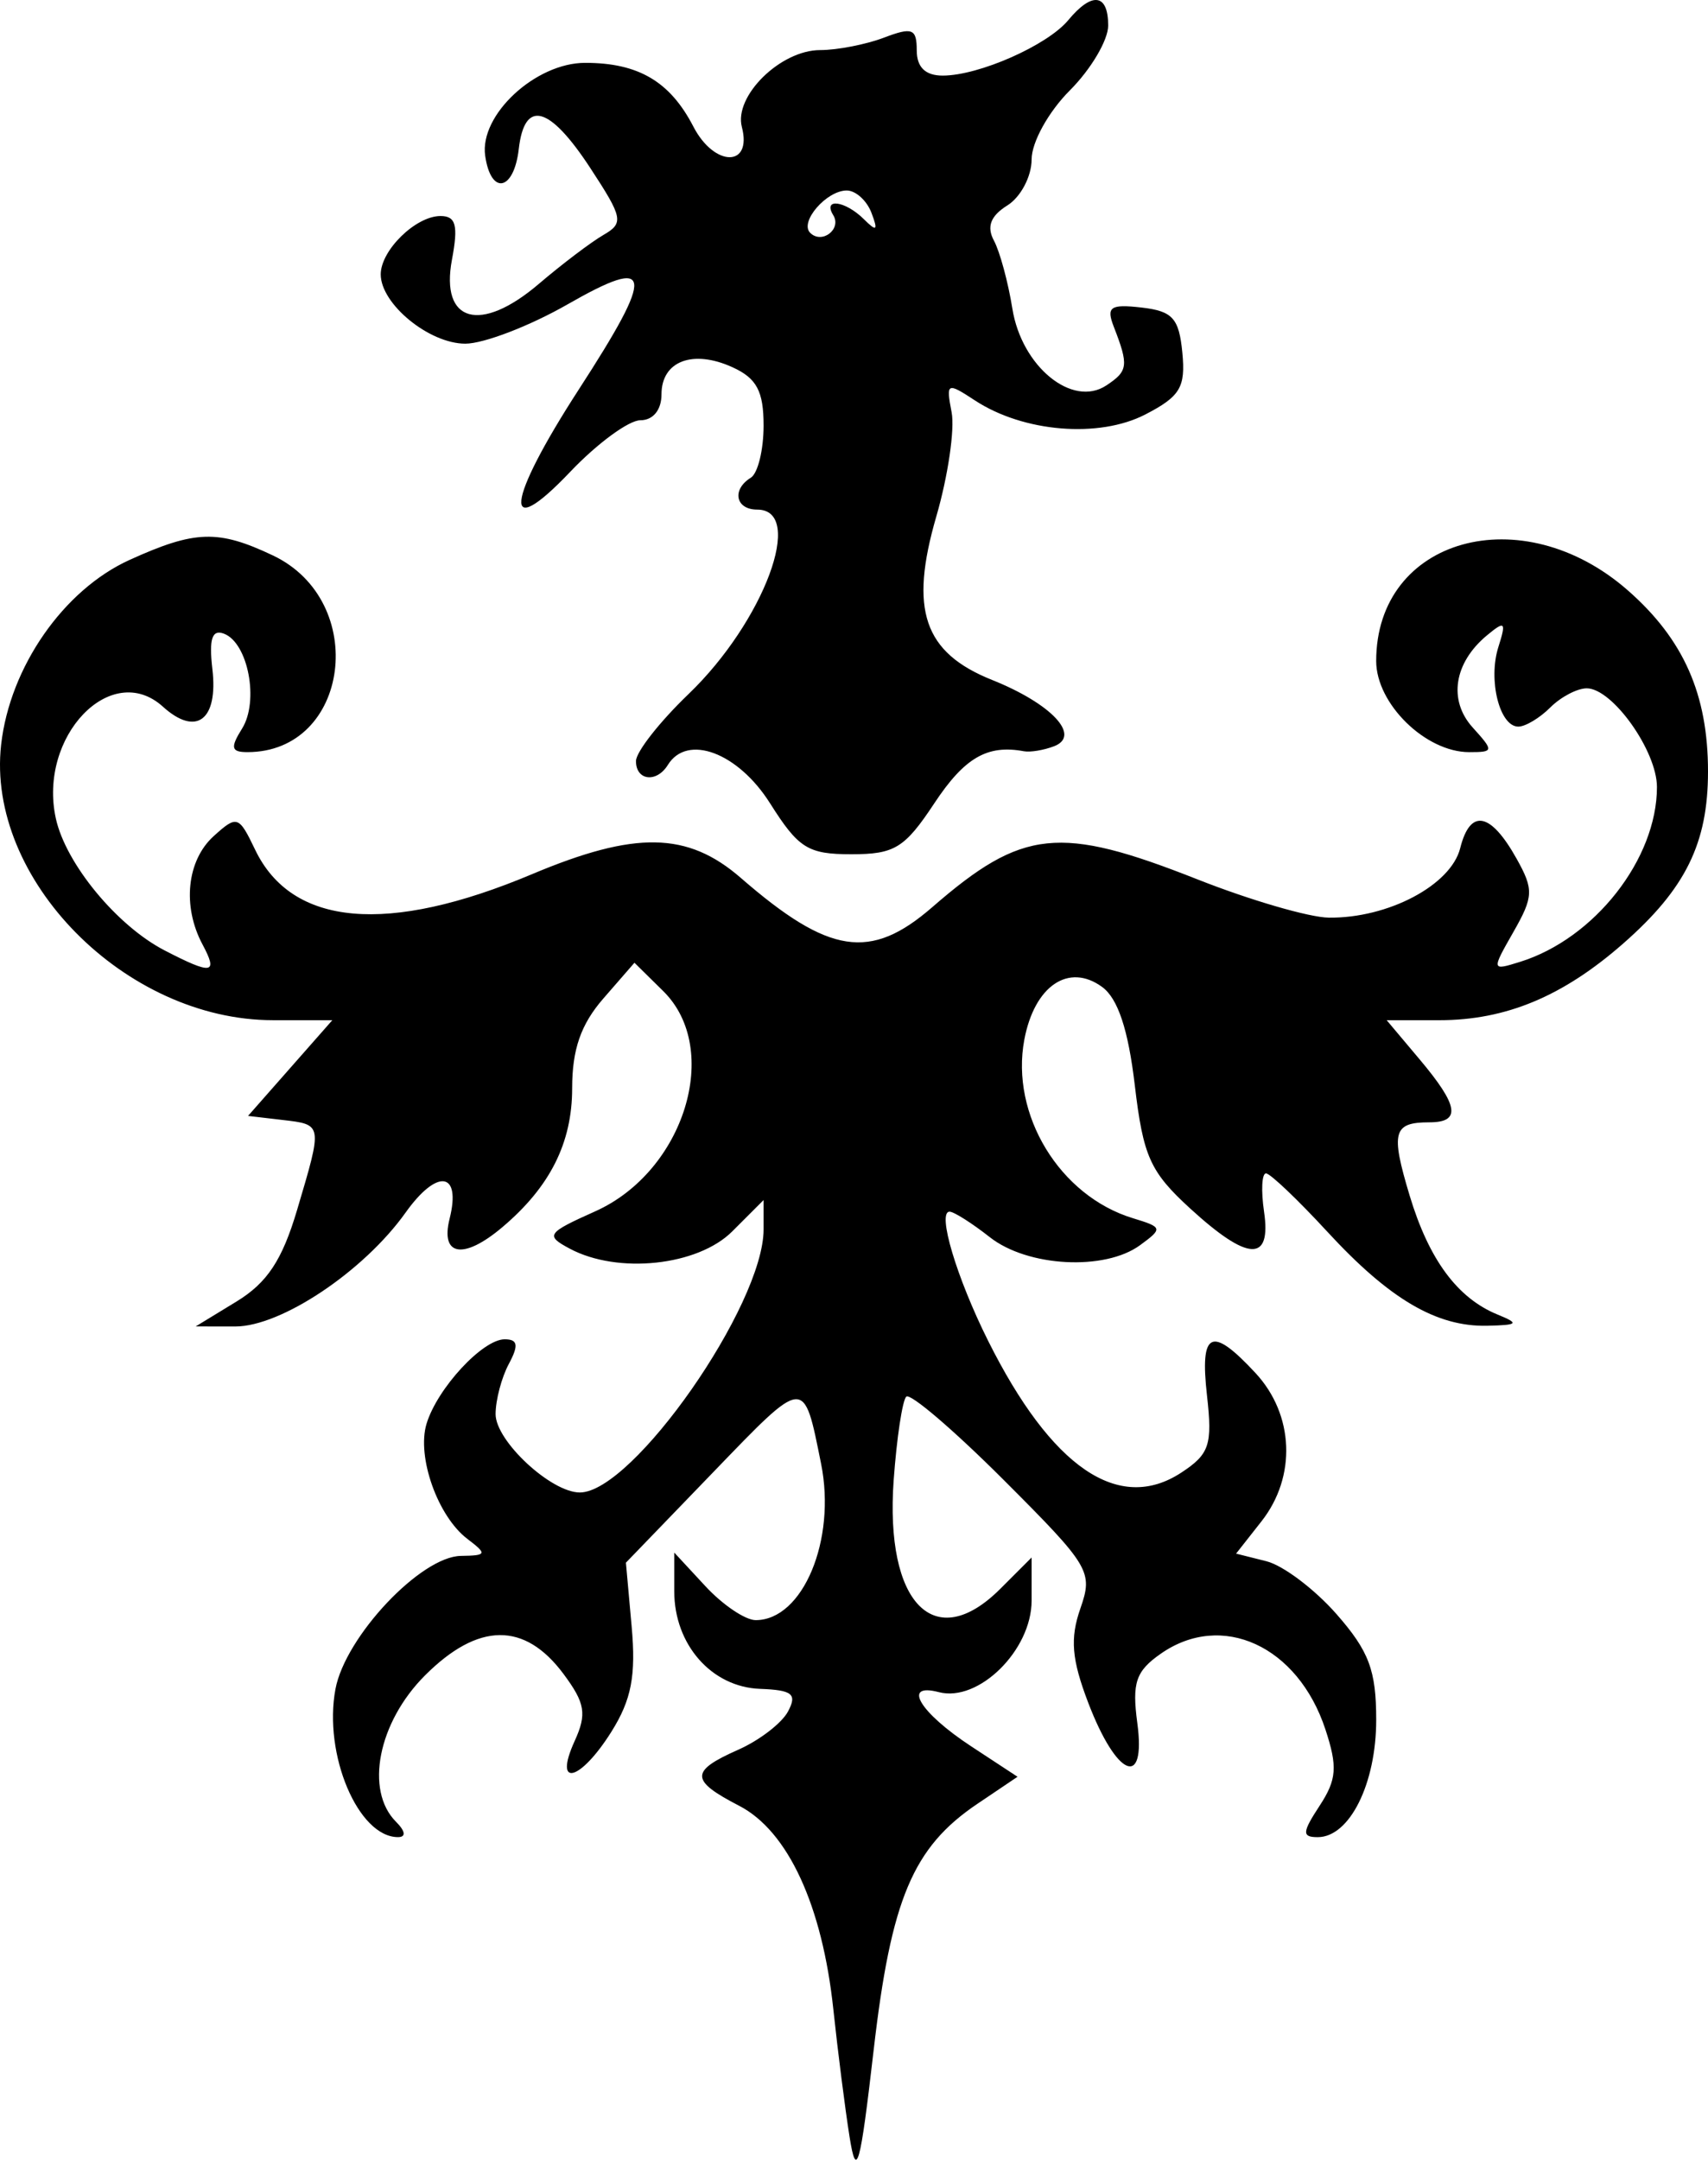 <?xml version="1.0" encoding="UTF-8" standalone="no"?>
<!-- Created with Inkscape (http://www.inkscape.org/) -->

<svg
   xmlns:dc="http://purl.org/dc/elements/1.1/"
   xmlns:cc="http://creativecommons.org/ns#"
   xmlns:rdf="http://www.w3.org/1999/02/22-rdf-syntax-ns#"
   xmlns:svg="http://www.w3.org/2000/svg"
   xmlns="http://www.w3.org/2000/svg"
   xmlns:sodipodi="http://sodipodi.sourceforge.net/DTD/sodipodi-0.dtd"
   xmlns:inkscape="http://www.inkscape.org/namespaces/inkscape"
   width="77.507mm"
   height="97.986mm"
   viewBox="0 0 274.63 347.193"
   id="svg8151"
   version="1.1"
   inkscape:version="0.91 r13725"
   sodipodi:docname="eagle_abstract.svg">
  <defs
     id="defs8153" />
  <sodipodi:namedview
     id="base"
     pagecolor="#ffffff"
     bordercolor="#666666"
     borderopacity="1.0"
     inkscape:pageopacity="0.0"
     inkscape:pageshadow="2"
     inkscape:zoom="1"
     inkscape:cx="-53.729279"
     inkscape:cy="105.5662"
     inkscape:document-units="px"
     inkscape:current-layer="layer1"
     showgrid="false"
     fit-margin-top="0"
     fit-margin-left="0"
     fit-margin-right="0"
     fit-margin-bottom="0"
     inkscape:window-width="1920"
     inkscape:window-height="1005"
     inkscape:window-x="-9"
     inkscape:window-y="-9"
     inkscape:window-maximized="1" />
  <g
     inkscape:label="Layer 1"
     inkscape:groupmode="layer"
     id="layer1"
     transform="translate(-51.586,-290.735)">
    <path
       style="fill:#000000"
       d="m 188.193,634.296 c -0.719,-4.515 -1.895,-13.749 -2.613,-20.521 -1.774,-16.729 -7.304,-28.687 -15.141,-32.74 -7.908,-4.089 -7.933,-5.566 -0.154,-9.01 3.4,-1.505 7,-4.27 8.001,-6.144 1.502,-2.815 0.718,-3.449 -4.504,-3.645 -7.784,-0.292 -13.783,-7.117 -13.783,-15.68 l 0,-6.228 5.032,5.43 c 2.768,2.986 6.395,5.43 8.062,5.43 7.585,0 12.979,-12.894 10.515,-25.138 -2.823,-14.028 -2.47,-14.055 -17.287,1.298 l -14.095,14.605 0.923,10.26 c 0.712,7.91 -0.036,11.788 -3.265,16.929 -5.018,7.99 -9.363,9.08 -5.9,1.48 1.983,-4.353 1.695,-6.09 -1.786,-10.773 -6.254,-8.414 -13.712,-8.339 -22.276,0.225 -7.54,7.54 -9.706,18.486 -4.657,23.536 1.509,1.509 1.633,2.462 0.318,2.462 -6.408,0 -12.029,-13.304 -10.059,-23.807 1.582,-8.434 13.718,-21.311 20.172,-21.403 4.167,-0.06 4.254,-0.289 1.038,-2.732 -4.768,-3.623 -8.169,-13.207 -6.566,-18.507 1.721,-5.69 9.017,-13.58 12.559,-13.58 2.125,0 2.285,0.949 0.668,3.969 -1.168,2.183 -2.124,5.81 -2.124,8.059 0,4.312 8.907,12.596 13.544,12.596 8.515,0 29.549,-30.112 29.549,-42.302 l 0,-4.709 -5.037,5.037 c -5.55,5.55 -18.403,6.913 -26.14,2.773 -3.954,-2.116 -3.686,-2.508 4.103,-5.995 14.334,-6.418 20.408,-26.063 10.944,-35.395 l -4.634,-4.569 -5.009,5.758 c -3.61,4.15 -5.009,8.177 -5.009,14.421 0,8.777 -3.555,15.851 -11.223,22.333 -6.227,5.264 -9.995,4.667 -8.486,-1.345 1.907,-7.596 -1.989,-8.143 -7.08,-0.993 -6.716,9.432 -20.002,18.311 -27.385,18.302 l -6.361,-0.008 6.561,-4.001 c 4.937,-3.01 7.35,-6.656 9.747,-14.729 4.115,-13.858 4.14,-13.703 -2.351,-14.464 l -5.537,-0.649 6.776,-7.695 6.776,-7.695 -9.549,0 c -23.747,0 -46.138,-22.695 -43.703,-44.297 1.406,-12.472 10.027,-24.873 20.642,-29.693 10.539,-4.785 14.249,-4.901 23.056,-0.722 15.518,7.364 12.379,31.619 -4.092,31.619 -2.629,0 -2.789,-0.707 -0.861,-3.794 2.751,-4.405 0.969,-13.755 -2.904,-15.241 -1.927,-0.74 -2.442,0.821 -1.874,5.687 0.957,8.194 -2.595,10.892 -7.955,6.041 -8.314,-7.524 -20.111,4.791 -17.216,17.973 1.598,7.276 9.82,17.245 17.496,21.215 7.64,3.951 8.633,3.794 6.086,-0.965 -3.283,-6.135 -2.523,-13.502 1.795,-17.41 3.753,-3.396 4.037,-3.303 6.669,2.187 5.914,12.335 21.316,13.693 44.521,3.927 16.597,-6.986 25.01,-6.835 33.57,0.601 14.185,12.321 20.842,13.339 30.781,4.706 14.525,-12.617 20.446,-13.238 42.652,-4.468 8.465,3.343 17.959,6.11 21.099,6.149 9.543,0.118 19.646,-5.22 21.139,-11.17 1.61,-6.414 4.872,-5.809 9.062,1.682 2.778,4.966 2.73,6.113 -0.493,11.767 -3.553,6.233 -3.548,6.257 1.026,4.837 11.993,-3.723 22.04,-16.538 22.04,-28.112 0,-5.803 -7.161,-15.87 -11.289,-15.87 -1.53,0 -4.168,1.385 -5.861,3.078 -1.693,1.693 -4.005,3.078 -5.138,3.078 -3.017,0 -4.892,-7.495 -3.205,-12.809 1.285,-4.048 1.065,-4.273 -1.834,-1.867 -5.323,4.417 -6.256,10.446 -2.294,14.823 3.424,3.784 3.4,3.957 -0.564,3.957 -7.018,0 -14.959,-7.776 -14.959,-14.648 0,-19.78 23.407,-26.335 40.487,-11.339 8.954,7.861 12.867,16.712 12.867,29.101 0,11.524 -3.604,18.844 -13.597,27.619 -9.713,8.528 -18.894,12.36 -29.612,12.36 l -8.457,0 5.313,6.314 c 6.277,7.46 6.682,10.103 1.55,10.103 -5.827,0 -6.246,1.554 -3.175,11.759 3.098,10.293 7.676,16.497 14.119,19.134 3.57,1.461 3.356,1.697 -1.641,1.81 -8.136,0.184 -15.71,-4.267 -25.697,-15.103 -4.761,-5.165 -9.205,-9.392 -9.874,-9.392 -0.669,0 -0.81,2.77 -0.313,6.156 1.202,8.191 -2.573,8.016 -11.922,-0.552 -6.4,-5.865 -7.514,-8.352 -8.862,-19.785 -1.054,-8.935 -2.715,-13.934 -5.246,-15.785 -5.372,-3.928 -10.892,-0.19 -12.518,8.478 -2.26,12.047 5.689,25.112 17.46,28.694 4.787,1.457 4.836,1.642 1.147,4.34 -5.68,4.154 -18.073,3.494 -24.15,-1.286 -2.87,-2.257 -5.782,-4.104 -6.472,-4.104 -2.043,0 1.115,10.59 6.186,20.741 10.194,20.408 21.013,27.797 31.062,21.213 4.54,-2.975 5.035,-4.457 4.139,-12.406 -1.17,-10.383 0.716,-11.252 7.811,-3.598 6.202,6.693 6.599,16.649 0.95,23.831 l -4.082,5.19 4.88,1.225 c 2.684,0.674 7.753,4.497 11.265,8.497 5.225,5.951 6.385,9.039 6.385,17.004 0,10.262 -4.283,18.854 -9.398,18.854 -2.562,0 -2.518,-0.75 0.301,-5.052 2.752,-4.2 2.908,-6.272 0.925,-12.28 -4.43,-13.425 -16.657,-19.03 -26.489,-12.143 -3.999,2.801 -4.62,4.648 -3.75,11.139 1.43,10.66 -3.328,8.681 -7.898,-3.285 -2.66,-6.965 -2.939,-10.316 -1.261,-15.131 2.069,-5.936 1.572,-6.769 -12.351,-20.692 -7.979,-7.979 -15.018,-13.997 -15.642,-13.373 -0.624,0.624 -1.533,6.649 -2.021,13.389 -1.438,19.884 6.577,28.071 17.14,17.507 l 5.037,-5.037 0,6.94 c 0,7.968 -8.529,16.377 -14.918,14.707 -5.98,-1.564 -3.098,3.263 5.201,8.71 l 7.454,4.893 -6.453,4.349 c -10.382,6.996 -13.885,15.317 -16.689,39.649 -2.158,18.721 -2.754,20.875 -3.86,13.935 z M 175.39,419.857 c -5.135,-8.134 -13.301,-11.196 -16.416,-6.156 -1.811,2.931 -5.13,2.537 -5.13,-0.61 0,-1.464 3.801,-6.312 8.447,-10.773 12.126,-11.644 18.836,-29.658 11.047,-29.658 -3.485,0 -4.127,-3.213 -1.026,-5.13 1.129,-0.698 2.052,-4.466 2.052,-8.373 0,-5.538 -1.103,-7.608 -4.999,-9.383 -6.383,-2.908 -11.417,-0.989 -11.417,4.353 0,2.511 -1.351,4.169 -3.396,4.169 -1.868,0 -6.947,3.733 -11.286,8.295 -11.046,11.612 -10.338,4.853 1.388,-13.248 12.337,-19.045 11.998,-21.579 -1.833,-13.666 -6.063,3.469 -13.45,6.307 -16.416,6.307 -5.815,0 -13.602,-6.377 -13.602,-11.14 0,-3.877 5.638,-9.381 9.609,-9.381 2.486,0 2.879,1.497 1.842,7.024 -1.893,10.088 4.572,11.899 13.945,3.907 3.742,-3.191 8.42,-6.736 10.397,-7.879 3.322,-1.921 3.164,-2.734 -2.1,-10.773 -6.573,-10.039 -10.571,-11.1 -11.497,-3.053 -0.779,6.77 -4.489,7.505 -5.403,1.07 -0.931,-6.549 8.092,-14.921 16.082,-14.921 8.555,0 13.646,3 17.396,10.25 3.372,6.52 9.498,6.573 7.797,0.067 -1.303,-4.983 6.218,-12.37 12.595,-12.37 2.748,0 7.365,-0.901 10.26,-2.001 4.549,-1.73 5.264,-1.451 5.264,2.052 0,2.707 1.385,4.053 4.17,4.053 5.823,0 16.829,-4.86 20.193,-8.916 3.829,-4.618 6.418,-4.268 6.418,0.866 0,2.344 -2.77,7.032 -6.156,10.418 -3.441,3.441 -6.156,8.342 -6.156,11.111 0,2.725 -1.753,6.049 -3.895,7.387 -2.709,1.692 -3.368,3.415 -2.164,5.661 0.952,1.775 2.286,6.698 2.965,10.939 1.489,9.305 9.627,15.958 15.101,12.347 3.518,-2.321 3.63,-3.203 1.202,-9.448 -1.238,-3.184 -0.559,-3.652 4.465,-3.078 4.99,0.57 6.026,1.711 6.56,7.23 0.541,5.591 -0.333,7.054 -5.953,9.96 -7.456,3.856 -19.585,2.858 -27.385,-2.253 -4.509,-2.954 -4.671,-2.872 -3.758,1.905 0.525,2.746 -0.583,10.281 -2.462,16.745 -4.363,15.007 -2.018,21.884 8.959,26.276 9.564,3.827 14.381,8.972 9.981,10.661 -1.652,0.634 -3.833,0.997 -4.848,0.807 -5.886,-1.101 -9.555,1.027 -14.401,8.349 -4.776,7.217 -6.387,8.208 -13.342,8.208 -6.996,0 -8.508,-0.948 -13.091,-8.208 z m 10.173,-94.536 c -1.738,-2.812 1.927,-2.325 4.929,0.655 2.072,2.057 2.313,1.853 1.217,-1.026 -0.752,-1.975 -2.54,-3.591 -3.974,-3.591 -3.257,0 -7.63,5.056 -5.884,6.802 1.882,1.882 5.106,-0.584 3.712,-2.84 z"
       id="path8138"
       inkscape:connector-curvature="0"
       sodipodi:nodetypes="ssssssscsssscsssssssscssssssscsssscsssssccssccccsssssssssssssssssssssssssssssssssssscsssscsssssssssssssssscsssssssssssssscssscssscssssssssssssssssssssssssssssssssscssssssssssscssccssssss" />
  </g>
</svg>
